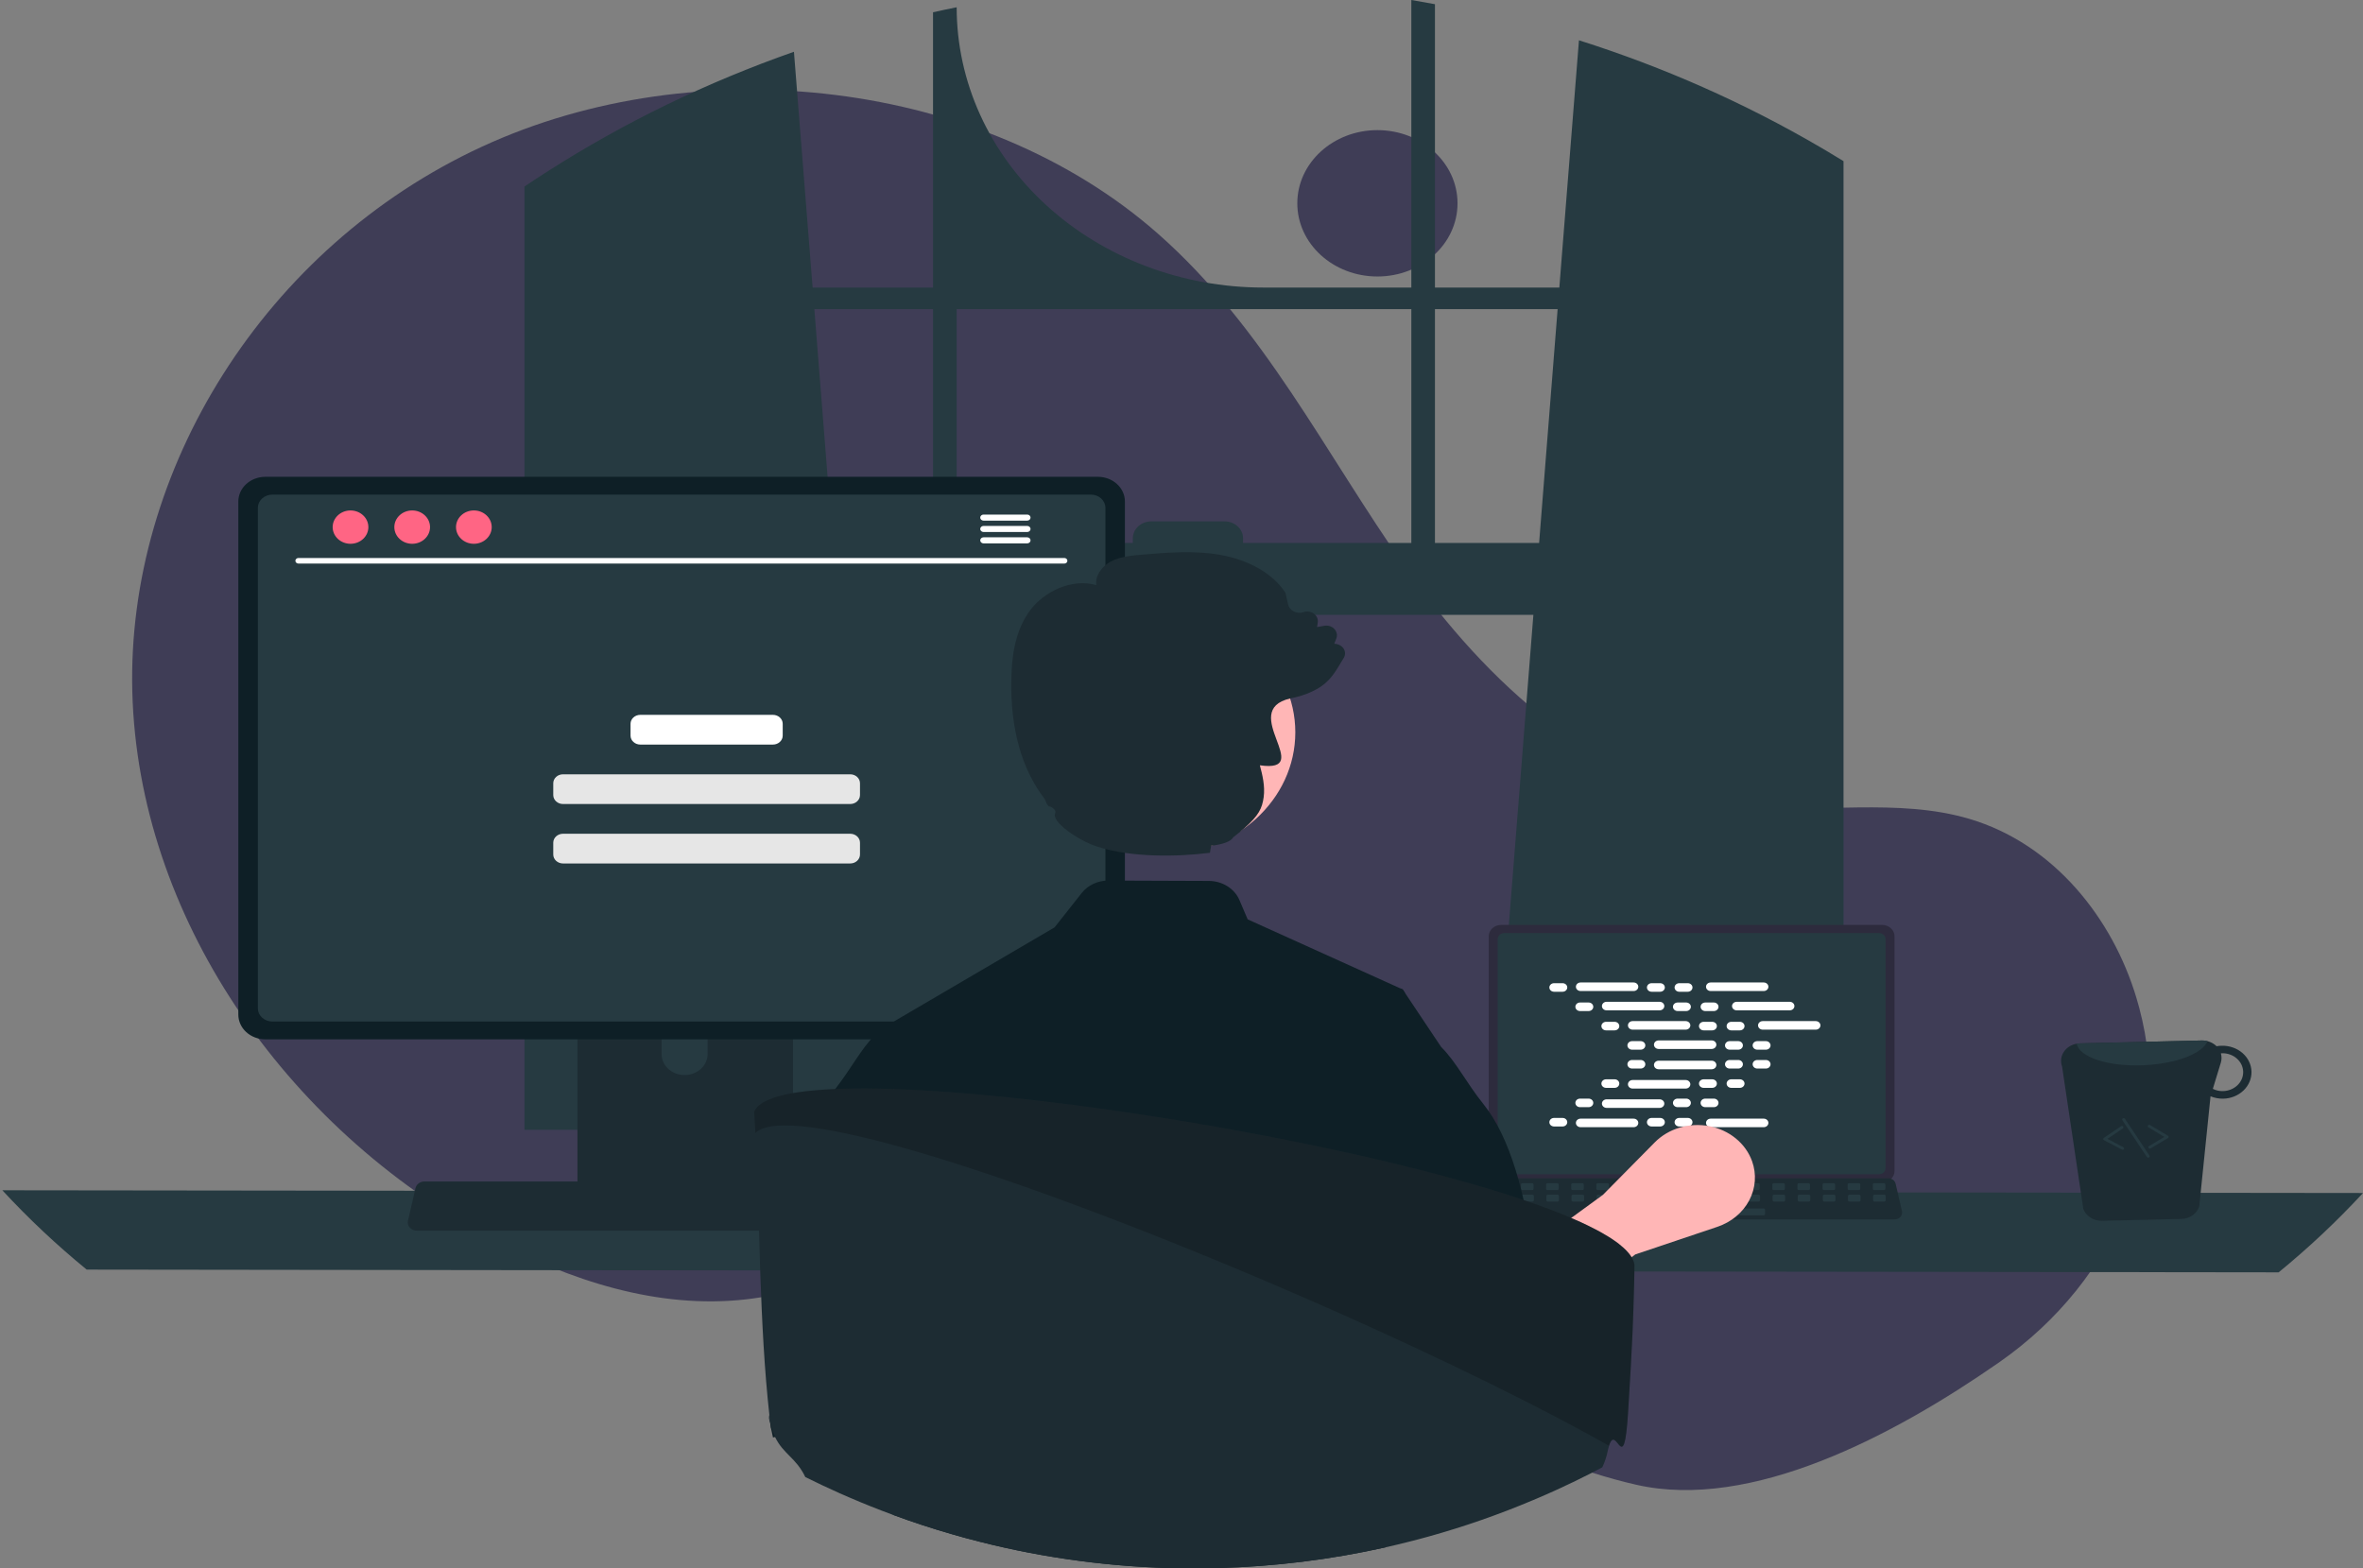 <svg width="574" height="381" viewBox="0 0 574 381" fill="none" xmlns="http://www.w3.org/2000/svg">
<rect x="0" y="0" width="574" height="381" fill="#808080" stroke="none"/>
<g clip-path="url(#clip0_77_443)">
<path d="M334.59 67.166C345.338 67.166 354.05 59.207 354.05 49.389C354.05 39.571 345.338 31.612 334.59 31.612C323.843 31.612 315.131 39.571 315.131 49.389C315.131 59.207 323.843 67.166 334.59 67.166Z" fill="#3f3d56"/>
<path d="M485.544 330.996C514.468 310.87 528.283 277.05 519.634 244.788C519.42 243.987 519.193 243.187 518.954 242.389C513.22 223.239 499.035 205.038 478.36 198.919C461 193.781 442.051 197.732 423.941 195.689C388.389 191.678 360.826 165.4 341.433 137.886C322.039 110.372 307.134 79.575 281.364 56.844C238.886 19.377 169.594 11.31 116.927 35.699C64.261 60.087 30.713 114.195 32.143 168.12C33.574 222.045 68.617 273.601 119.508 300.955C138.203 311.004 159.826 318.123 181.346 315.632C200.017 313.47 216.983 304.305 235.567 301.584C264.786 297.306 293.818 309.374 319.09 323.437C344.361 337.501 368.772 354.17 397.49 360.69C425.375 367.02 459.921 348.824 485.544 330.996Z" fill="#3f3d56"/>
<path d="M443.987 36.831C443.352 36.445 442.711 36.079 442.077 35.706C423.748 24.997 404.103 16.298 383.547 9.787L378.781 69.854H348.565V1.019C346.663 0.659 344.746 0.32 342.829 -3.05176e-05V69.854H306.921C287.153 69.854 268.195 62.68 254.217 49.911C240.24 37.142 232.387 19.823 232.387 1.764V1.764C230.463 2.144 228.553 2.55 226.644 2.983V69.854H197.397L192.857 12.577C171.732 19.978 151.678 29.71 133.139 41.558C132.818 41.758 132.498 41.964 132.184 42.164C130.574 43.196 128.985 44.248 127.403 45.313V274.469H213.598L212.075 255.195L203.694 149.369H372.477L364.096 255.195L362.572 274.469H447.813V39.148C446.545 38.362 445.269 37.59 443.987 36.831ZM226.644 131.892H202.309L197.813 75.1H226.644V131.892ZM342.829 131.892H301.958V130.767C301.958 130.226 301.841 129.69 301.615 129.19C301.388 128.691 301.055 128.237 300.636 127.855C300.217 127.473 299.72 127.17 299.173 126.963C298.625 126.757 298.039 126.651 297.447 126.652H279.679C279.087 126.652 278.501 126.758 277.955 126.965C277.408 127.172 276.912 127.475 276.493 127.857C276.075 128.239 275.743 128.692 275.517 129.192C275.291 129.691 275.174 130.226 275.175 130.767V131.892H232.387V75.1H342.829V131.892ZM348.565 131.892V75.1H378.365L373.869 131.892H348.565Z" fill="#263A41"/>
<path d="M0.566 289.144C6.897 295.997 13.745 302.438 21.06 308.418L553.506 309.084C560.821 303.103 567.669 296.663 574 289.81L0.566 289.144Z" fill="#263A41"/>
<path d="M361.635 227.426V284.486C361.636 285.213 361.952 285.911 362.515 286.425C363.078 286.939 363.841 287.228 364.637 287.229H457.198C457.994 287.228 458.757 286.939 459.32 286.425C459.883 285.911 460.199 285.214 460.2 284.486V227.426C460.198 226.699 459.881 226.003 459.318 225.49C458.756 224.976 457.993 224.688 457.198 224.687H364.637C363.842 224.688 363.079 224.976 362.517 225.49C361.954 226.003 361.637 226.699 361.635 227.426Z" fill="#2D2B3D"/>
<path d="M363.807 228.136V283.782C363.807 284.171 363.977 284.543 364.277 284.818C364.578 285.093 364.986 285.247 365.411 285.248H456.427C456.853 285.247 457.26 285.093 457.561 284.818C457.862 284.543 458.031 284.171 458.032 283.782V228.136C458.032 227.747 457.863 227.374 457.562 227.099C457.261 226.823 456.853 226.668 456.427 226.667H365.411C364.985 226.668 364.577 226.823 364.276 227.099C363.976 227.374 363.807 227.747 363.807 228.136V228.136Z" fill="#263A41"/>
<path d="M359.699 295.615C359.869 295.809 360.084 295.965 360.33 296.073C360.575 296.18 360.844 296.235 361.116 296.234H460.227C460.498 296.233 460.765 296.178 461.01 296.071C461.254 295.965 461.47 295.809 461.641 295.617C461.811 295.425 461.933 295.2 461.997 294.96C462.061 294.719 462.065 294.468 462.009 294.226L460.471 287.55C460.407 287.278 460.27 287.024 460.071 286.813C459.873 286.602 459.62 286.439 459.335 286.34C459.129 286.266 458.909 286.228 458.688 286.228H362.648C362.427 286.228 362.207 286.266 362.001 286.34C361.716 286.439 361.463 286.602 361.265 286.813C361.066 287.024 360.929 287.278 360.865 287.55L359.327 294.226C359.272 294.468 359.277 294.718 359.342 294.959C359.406 295.199 359.528 295.423 359.699 295.615V295.615Z" fill="#1D2C33"/>
<path d="M455.287 289.104H457.628C457.825 289.104 457.984 288.958 457.984 288.779V287.755C457.984 287.576 457.825 287.43 457.628 287.43H455.287C455.091 287.43 454.931 287.576 454.931 287.755V288.779C454.931 288.958 455.091 289.104 455.287 289.104Z" fill="#263A41"/>
<path d="M449.182 289.104H451.523C451.72 289.104 451.879 288.958 451.879 288.779V287.755C451.879 287.576 451.72 287.43 451.523 287.43H449.182C448.986 287.43 448.826 287.576 448.826 287.755V288.779C448.826 288.958 448.986 289.104 449.182 289.104Z" fill="#263A41"/>
<path d="M443.077 289.104H445.418C445.614 289.104 445.774 288.958 445.774 288.779V287.755C445.774 287.576 445.614 287.43 445.418 287.43H443.077C442.88 287.43 442.721 287.576 442.721 287.755V288.779C442.721 288.958 442.88 289.104 443.077 289.104Z" fill="#263A41"/>
<path d="M436.972 289.104H439.313C439.509 289.104 439.669 288.958 439.669 288.779V287.755C439.669 287.576 439.509 287.43 439.313 287.43H436.972C436.775 287.43 436.616 287.576 436.616 287.755V288.779C436.616 288.958 436.775 289.104 436.972 289.104Z" fill="#263A41"/>
<path d="M430.867 289.104H433.208C433.404 289.104 433.563 288.958 433.563 288.779V287.755C433.563 287.576 433.404 287.43 433.208 287.43H430.867C430.67 287.43 430.511 287.576 430.511 287.755V288.779C430.511 288.958 430.67 289.104 430.867 289.104Z" fill="#263A41"/>
<path d="M424.762 289.104H427.103C427.299 289.104 427.458 288.958 427.458 288.779V287.755C427.458 287.576 427.299 287.43 427.103 287.43H424.762C424.565 287.43 424.406 287.576 424.406 287.755V288.779C424.406 288.958 424.565 289.104 424.762 289.104Z" fill="#263A41"/>
<path d="M418.656 289.104H420.997C421.194 289.104 421.353 288.958 421.353 288.779V287.755C421.353 287.576 421.194 287.43 420.997 287.43H418.656C418.46 287.43 418.301 287.576 418.301 287.755V288.779C418.301 288.958 418.46 289.104 418.656 289.104Z" fill="#263A41"/>
<path d="M412.551 289.104H414.892C415.089 289.104 415.248 288.958 415.248 288.779V287.755C415.248 287.576 415.089 287.43 414.892 287.43H412.551C412.355 287.43 412.195 287.576 412.195 287.755V288.779C412.195 288.958 412.355 289.104 412.551 289.104Z" fill="#263A41"/>
<path d="M406.446 289.104H408.787C408.984 289.104 409.143 288.958 409.143 288.779V287.755C409.143 287.576 408.984 287.43 408.787 287.43H406.446C406.25 287.43 406.09 287.576 406.09 287.755V288.779C406.09 288.958 406.25 289.104 406.446 289.104Z" fill="#263A41"/>
<path d="M400.341 289.104H402.682C402.879 289.104 403.038 288.958 403.038 288.779V287.755C403.038 287.576 402.879 287.43 402.682 287.43H400.341C400.145 287.43 399.985 287.576 399.985 287.755V288.779C399.985 288.958 400.145 289.104 400.341 289.104Z" fill="#263A41"/>
<path d="M394.236 289.104H396.577C396.773 289.104 396.933 288.958 396.933 288.779V287.755C396.933 287.576 396.773 287.43 396.577 287.43H394.236C394.039 287.43 393.88 287.576 393.88 287.755V288.779C393.88 288.958 394.039 289.104 394.236 289.104Z" fill="#263A41"/>
<path d="M388.131 289.104H390.472C390.668 289.104 390.828 288.958 390.828 288.779V287.755C390.828 287.576 390.668 287.43 390.472 287.43H388.131C387.934 287.43 387.775 287.576 387.775 287.755V288.779C387.775 288.958 387.934 289.104 388.131 289.104Z" fill="#263A41"/>
<path d="M382.026 289.104H384.367C384.563 289.104 384.722 288.958 384.722 288.779V287.755C384.722 287.576 384.563 287.43 384.367 287.43H382.026C381.829 287.43 381.67 287.576 381.67 287.755V288.779C381.67 288.958 381.829 289.104 382.026 289.104Z" fill="#263A41"/>
<path d="M375.92 289.104H378.261C378.458 289.104 378.617 288.958 378.617 288.779V287.755C378.617 287.576 378.458 287.43 378.261 287.43H375.92C375.724 287.43 375.565 287.576 375.565 287.755V288.779C375.565 288.958 375.724 289.104 375.92 289.104Z" fill="#263A41"/>
<path d="M369.815 289.104H372.156C372.353 289.104 372.512 288.958 372.512 288.779V287.755C372.512 287.576 372.353 287.43 372.156 287.43H369.815C369.619 287.43 369.46 287.576 369.46 287.755V288.779C369.46 288.958 369.619 289.104 369.815 289.104Z" fill="#263A41"/>
<path d="M363.71 289.104H366.051C366.248 289.104 366.407 288.958 366.407 288.779V287.755C366.407 287.576 366.248 287.43 366.051 287.43H363.71C363.514 287.43 363.354 287.576 363.354 287.755V288.779C363.354 288.958 363.514 289.104 363.71 289.104Z" fill="#263A41"/>
<path d="M455.359 291.892H457.7C457.897 291.892 458.056 291.747 458.056 291.567V290.544C458.056 290.365 457.897 290.219 457.7 290.219H455.359C455.163 290.219 455.004 290.365 455.004 290.544V291.567C455.004 291.747 455.163 291.892 455.359 291.892Z" fill="#263A41"/>
<path d="M449.254 291.892H451.595C451.792 291.892 451.951 291.747 451.951 291.567V290.544C451.951 290.365 451.792 290.219 451.595 290.219H449.254C449.058 290.219 448.898 290.365 448.898 290.544V291.567C448.898 291.747 449.058 291.892 449.254 291.892Z" fill="#263A41"/>
<path d="M443.149 291.892H445.49C445.687 291.892 445.846 291.747 445.846 291.567V290.544C445.846 290.365 445.687 290.219 445.49 290.219H443.149C442.953 290.219 442.793 290.365 442.793 290.544V291.567C442.793 291.747 442.953 291.892 443.149 291.892Z" fill="#263A41"/>
<path d="M437.044 291.892H439.385C439.581 291.892 439.741 291.747 439.741 291.567V290.544C439.741 290.365 439.581 290.219 439.385 290.219H437.044C436.847 290.219 436.688 290.365 436.688 290.544V291.567C436.688 291.747 436.847 291.892 437.044 291.892Z" fill="#263A41"/>
<path d="M430.939 291.892H433.28C433.476 291.892 433.636 291.747 433.636 291.567V290.544C433.636 290.365 433.476 290.219 433.28 290.219H430.939C430.742 290.219 430.583 290.365 430.583 290.544V291.567C430.583 291.747 430.742 291.892 430.939 291.892Z" fill="#263A41"/>
<path d="M424.834 291.892H427.175C427.371 291.892 427.531 291.747 427.531 291.567V290.544C427.531 290.365 427.371 290.219 427.175 290.219H424.834C424.637 290.219 424.478 290.365 424.478 290.544V291.567C424.478 291.747 424.637 291.892 424.834 291.892Z" fill="#263A41"/>
<path d="M418.729 291.892H421.07C421.266 291.892 421.425 291.747 421.425 291.567V290.544C421.425 290.365 421.266 290.219 421.07 290.219H418.729C418.532 290.219 418.373 290.365 418.373 290.544V291.567C418.373 291.747 418.532 291.892 418.729 291.892Z" fill="#263A41"/>
<path d="M412.623 291.892H414.964C415.161 291.892 415.32 291.747 415.32 291.567V290.544C415.32 290.365 415.161 290.219 414.964 290.219H412.623C412.427 290.219 412.268 290.365 412.268 290.544V291.567C412.268 291.747 412.427 291.892 412.623 291.892Z" fill="#263A41"/>
<path d="M406.518 291.892H408.859C409.056 291.892 409.215 291.747 409.215 291.567V290.544C409.215 290.365 409.056 290.219 408.859 290.219H406.518C406.322 290.219 406.163 290.365 406.163 290.544V291.567C406.163 291.747 406.322 291.892 406.518 291.892Z" fill="#263A41"/>
<path d="M400.413 291.892H402.754C402.951 291.892 403.11 291.747 403.11 291.567V290.544C403.11 290.365 402.951 290.219 402.754 290.219H400.413C400.217 290.219 400.057 290.365 400.057 290.544V291.567C400.057 291.747 400.217 291.892 400.413 291.892Z" fill="#263A41"/>
<path d="M394.308 291.892H396.649C396.845 291.892 397.005 291.747 397.005 291.567V290.544C397.005 290.365 396.845 290.219 396.649 290.219H394.308C394.112 290.219 393.952 290.365 393.952 290.544V291.567C393.952 291.747 394.112 291.892 394.308 291.892Z" fill="#263A41"/>
<path d="M388.203 291.892H390.544C390.74 291.892 390.9 291.747 390.9 291.567V290.544C390.9 290.365 390.74 290.219 390.544 290.219H388.203C388.006 290.219 387.847 290.365 387.847 290.544V291.567C387.847 291.747 388.006 291.892 388.203 291.892Z" fill="#263A41"/>
<path d="M382.098 291.892H384.439C384.635 291.892 384.795 291.747 384.795 291.567V290.544C384.795 290.365 384.635 290.219 384.439 290.219H382.098C381.901 290.219 381.742 290.365 381.742 290.544V291.567C381.742 291.747 381.901 291.892 382.098 291.892Z" fill="#263A41"/>
<path d="M375.993 291.892H378.334C378.53 291.892 378.689 291.747 378.689 291.567V290.544C378.689 290.365 378.53 290.219 378.334 290.219H375.993C375.796 290.219 375.637 290.365 375.637 290.544V291.567C375.637 291.747 375.796 291.892 375.993 291.892Z" fill="#263A41"/>
<path d="M369.887 291.892H372.228C372.425 291.892 372.584 291.747 372.584 291.567V290.544C372.584 290.365 372.425 290.219 372.228 290.219H369.887C369.691 290.219 369.532 290.365 369.532 290.544V291.567C369.532 291.747 369.691 291.892 369.887 291.892Z" fill="#263A41"/>
<path d="M363.782 291.892H366.123C366.32 291.892 366.479 291.747 366.479 291.567V290.544C366.479 290.365 366.32 290.219 366.123 290.219H363.782C363.586 290.219 363.427 290.365 363.427 290.544V291.567C363.427 291.747 363.586 291.892 363.782 291.892Z" fill="#263A41"/>
<path d="M404.687 295.239H428.396C428.592 295.239 428.752 295.093 428.752 294.914V293.89C428.752 293.711 428.592 293.565 428.396 293.565H404.687C404.49 293.565 404.331 293.711 404.331 293.89V294.914C404.331 295.093 404.49 295.239 404.687 295.239Z" fill="#263A41"/>
<path d="M379.568 238.841H377.495C376.867 238.841 376.358 239.307 376.358 239.881C376.358 240.455 376.867 240.92 377.495 240.92H379.568C380.196 240.92 380.706 240.455 380.706 239.881C380.706 239.307 380.196 238.841 379.568 238.841Z" fill="white"/>
<path d="M403.271 238.841H401.198C400.57 238.841 400.06 239.307 400.06 239.881C400.06 240.455 400.57 240.92 401.198 240.92H403.271C403.899 240.92 404.408 240.455 404.408 239.881C404.408 239.307 403.899 238.841 403.271 238.841Z" fill="white"/>
<path d="M409.986 238.841H407.914C407.286 238.841 406.776 239.307 406.776 239.881C406.776 240.455 407.286 240.92 407.914 240.92H409.986C410.615 240.92 411.124 240.455 411.124 239.881C411.124 239.307 410.615 238.841 409.986 238.841Z" fill="white"/>
<path d="M396.823 238.668H383.943C383.314 238.668 382.805 239.133 382.805 239.707C382.805 240.281 383.314 240.747 383.943 240.747H396.823C397.452 240.747 397.961 240.281 397.961 239.707C397.961 239.133 397.452 238.668 396.823 238.668Z" fill="white"/>
<path d="M428.427 238.668H415.546C414.918 238.668 414.409 239.133 414.409 239.707C414.409 240.281 414.918 240.747 415.546 240.747H428.427C429.055 240.747 429.565 240.281 429.565 239.707C429.565 239.133 429.055 238.668 428.427 238.668Z" fill="white"/>
<path d="M385.889 243.533H383.816C383.188 243.533 382.678 243.998 382.678 244.572C382.678 245.146 383.188 245.612 383.816 245.612H385.889C386.517 245.612 387.026 245.146 387.026 244.572C387.026 243.998 386.517 243.533 385.889 243.533Z" fill="white"/>
<path d="M409.591 243.533H407.519C406.89 243.533 406.381 243.998 406.381 244.572C406.381 245.146 406.89 245.612 407.519 245.612H409.591C410.22 245.612 410.729 245.146 410.729 244.572C410.729 243.998 410.22 243.533 409.591 243.533Z" fill="white"/>
<path d="M416.307 243.533H414.235C413.606 243.533 413.097 243.998 413.097 244.572C413.097 245.146 413.606 245.612 414.235 245.612H416.307C416.935 245.612 417.445 245.146 417.445 244.572C417.445 243.998 416.935 243.533 416.307 243.533Z" fill="white"/>
<path d="M403.144 243.36H390.263C389.635 243.36 389.126 243.825 389.126 244.399C389.126 244.973 389.635 245.438 390.263 245.438H403.144C403.772 245.438 404.282 244.973 404.282 244.399C404.282 243.825 403.772 243.36 403.144 243.36Z" fill="white"/>
<path d="M434.748 243.36H421.867C421.239 243.36 420.729 243.825 420.729 244.399C420.729 244.973 421.239 245.438 421.867 245.438H434.748C435.376 245.438 435.885 244.973 435.885 244.399C435.885 243.825 435.376 243.36 434.748 243.36Z" fill="white"/>
<path d="M392.209 248.224H390.137C389.508 248.224 388.999 248.69 388.999 249.264C388.999 249.838 389.508 250.303 390.137 250.303H392.209C392.838 250.303 393.347 249.838 393.347 249.264C393.347 248.69 392.838 248.224 392.209 248.224Z" fill="white"/>
<path d="M415.912 248.224H413.84C413.211 248.224 412.702 248.69 412.702 249.264C412.702 249.838 413.211 250.303 413.84 250.303H415.912C416.54 250.303 417.05 249.838 417.05 249.264C417.05 248.69 416.54 248.224 415.912 248.224Z" fill="white"/>
<path d="M422.628 248.224H420.555C419.927 248.224 419.418 248.69 419.418 249.264C419.418 249.838 419.927 250.303 420.555 250.303H422.628C423.256 250.303 423.766 249.838 423.766 249.264C423.766 248.69 423.256 248.224 422.628 248.224Z" fill="white"/>
<path d="M409.465 248.051H396.584C395.956 248.051 395.446 248.517 395.446 249.091C395.446 249.665 395.956 250.13 396.584 250.13H409.465C410.093 250.13 410.603 249.665 410.603 249.091C410.603 248.517 410.093 248.051 409.465 248.051Z" fill="white"/>
<path d="M441.069 248.051H428.188C427.559 248.051 427.05 248.517 427.05 249.091C427.05 249.665 427.559 250.13 428.188 250.13H441.069C441.697 250.13 442.206 249.665 442.206 249.091C442.206 248.517 441.697 248.051 441.069 248.051Z" fill="white"/>
<path d="M398.53 252.916H396.458C395.829 252.916 395.32 253.381 395.32 253.955C395.32 254.529 395.829 254.995 396.458 254.995H398.53C399.158 254.995 399.668 254.529 399.668 253.955C399.668 253.381 399.158 252.916 398.53 252.916Z" fill="white"/>
<path d="M422.233 252.916H420.16C419.532 252.916 419.023 253.381 419.023 253.955C419.023 254.529 419.532 254.995 420.16 254.995H422.233C422.861 254.995 423.371 254.529 423.371 253.955C423.371 253.381 422.861 252.916 422.233 252.916Z" fill="white"/>
<path d="M428.949 252.916H426.876C426.248 252.916 425.738 253.381 425.738 253.955C425.738 254.529 426.248 254.995 426.876 254.995H428.949C429.577 254.995 430.086 254.529 430.086 253.955C430.086 253.381 429.577 252.916 428.949 252.916Z" fill="white"/>
<path d="M415.786 252.743H402.905C402.276 252.743 401.767 253.208 401.767 253.782C401.767 254.356 402.276 254.821 402.905 254.821H415.786C416.414 254.821 416.923 254.356 416.923 253.782C416.923 253.208 416.414 252.743 415.786 252.743Z" fill="white"/>
<path d="M403.271 271.572H401.198C400.57 271.572 400.06 272.037 400.06 272.611C400.06 273.185 400.57 273.65 401.198 273.65H403.271C403.899 273.65 404.408 273.185 404.408 272.611C404.408 272.037 403.899 271.572 403.271 271.572Z" fill="white"/>
<path d="M409.986 271.572H407.914C407.286 271.572 406.776 272.037 406.776 272.611C406.776 273.185 407.286 273.65 407.914 273.65H409.986C410.615 273.65 411.124 273.185 411.124 272.611C411.124 272.037 410.615 271.572 409.986 271.572Z" fill="white"/>
<path d="M428.427 271.745H415.546C414.918 271.745 414.409 272.21 414.409 272.784C414.409 273.358 414.918 273.824 415.546 273.824H428.427C429.055 273.824 429.565 273.358 429.565 272.784C429.565 272.21 429.055 271.745 428.427 271.745Z" fill="white"/>
<path d="M379.568 271.572H377.495C376.867 271.572 376.358 272.037 376.358 272.611C376.358 273.185 376.867 273.65 377.495 273.65H379.568C380.196 273.65 380.706 273.185 380.706 272.611C380.706 272.037 380.196 271.572 379.568 271.572Z" fill="white"/>
<path d="M396.823 271.745H383.943C383.314 271.745 382.805 272.21 382.805 272.784C382.805 273.358 383.314 273.824 383.943 273.824H396.823C397.452 273.824 397.961 273.358 397.961 272.784C397.961 272.21 397.452 271.745 396.823 271.745Z" fill="white"/>
<path d="M385.889 266.88H383.816C383.188 266.88 382.678 267.345 382.678 267.919C382.678 268.493 383.188 268.959 383.816 268.959H385.889C386.517 268.959 387.026 268.493 387.026 267.919C387.026 267.345 386.517 266.88 385.889 266.88Z" fill="white"/>
<path d="M409.591 266.88H407.519C406.89 266.88 406.381 267.345 406.381 267.919C406.381 268.493 406.89 268.959 407.519 268.959H409.591C410.22 268.959 410.729 268.493 410.729 267.919C410.729 267.345 410.22 266.88 409.591 266.88Z" fill="white"/>
<path d="M416.307 266.88H414.235C413.606 266.88 413.097 267.345 413.097 267.919C413.097 268.493 413.606 268.959 414.235 268.959H416.307C416.935 268.959 417.445 268.493 417.445 267.919C417.445 267.345 416.935 266.88 416.307 266.88Z" fill="white"/>
<path d="M403.144 267.053H390.263C389.635 267.053 389.126 267.519 389.126 268.093C389.126 268.667 389.635 269.132 390.263 269.132H403.144C403.772 269.132 404.282 268.667 404.282 268.093C404.282 267.519 403.772 267.053 403.144 267.053Z" fill="white"/>
<path d="M392.209 262.189H390.137C389.508 262.189 388.999 262.654 388.999 263.228C388.999 263.802 389.508 264.267 390.137 264.267H392.209C392.838 264.267 393.347 263.802 393.347 263.228C393.347 262.654 392.838 262.189 392.209 262.189Z" fill="white"/>
<path d="M415.912 262.189H413.84C413.211 262.189 412.702 262.654 412.702 263.228C412.702 263.802 413.211 264.267 413.84 264.267H415.912C416.54 264.267 417.05 263.802 417.05 263.228C417.05 262.654 416.54 262.189 415.912 262.189Z" fill="white"/>
<path d="M422.628 262.189H420.555C419.927 262.189 419.418 262.654 419.418 263.228C419.418 263.802 419.927 264.267 420.555 264.267H422.628C423.256 264.267 423.766 263.802 423.766 263.228C423.766 262.654 423.256 262.189 422.628 262.189Z" fill="white"/>
<path d="M409.465 262.362H396.584C395.956 262.362 395.446 262.827 395.446 263.401C395.446 263.975 395.956 264.44 396.584 264.44H409.465C410.093 264.44 410.603 263.975 410.603 263.401C410.603 262.827 410.093 262.362 409.465 262.362Z" fill="white"/>
<path d="M398.53 257.497H396.458C395.829 257.497 395.32 257.962 395.32 258.536C395.32 259.11 395.829 259.576 396.458 259.576H398.53C399.158 259.576 399.668 259.11 399.668 258.536C399.668 257.962 399.158 257.497 398.53 257.497Z" fill="white"/>
<path d="M422.233 257.497H420.16C419.532 257.497 419.023 257.962 419.023 258.536C419.023 259.11 419.532 259.576 420.16 259.576H422.233C422.861 259.576 423.371 259.11 423.371 258.536C423.371 257.962 422.861 257.497 422.233 257.497Z" fill="white"/>
<path d="M428.949 257.497H426.876C426.248 257.497 425.738 257.962 425.738 258.536C425.738 259.11 426.248 259.576 426.876 259.576H428.949C429.577 259.576 430.086 259.11 430.086 258.536C430.086 257.962 429.577 257.497 428.949 257.497Z" fill="white"/>
<path d="M415.786 257.67H402.905C402.276 257.67 401.767 258.136 401.767 258.71C401.767 259.284 402.276 259.749 402.905 259.749H415.786C416.414 259.749 416.923 259.284 416.923 258.71C416.923 258.136 416.414 257.67 415.786 257.67Z" fill="white"/>
<path d="M368.549 326.555L358.82 312.506L389.359 290.267L401.963 277.509C403.601 275.852 405.686 274.616 408.01 273.926C410.334 273.235 412.816 273.114 415.208 273.574C417.599 274.034 419.817 275.06 421.639 276.548C423.46 278.036 424.823 279.935 425.59 282.055C426.726 285.197 426.481 288.619 424.908 291.599C423.335 294.579 420.556 296.884 417.157 298.028L397.225 304.736L368.549 326.555Z" fill="#FFB6B6"/>
<path d="M140.27 224.689V292.972H192.634V224.689C192.635 224.198 192.463 223.72 192.144 223.324C191.826 222.929 191.376 222.637 190.863 222.492C190.621 222.419 190.367 222.383 190.112 222.386H142.798C142.467 222.385 142.138 222.444 141.832 222.56C141.525 222.675 141.246 222.845 141.011 223.059C140.777 223.273 140.59 223.527 140.463 223.807C140.336 224.086 140.27 224.386 140.27 224.689V224.689ZM160.705 248.152C160.719 246.805 161.314 245.519 162.361 244.571C163.407 243.624 164.821 243.092 166.295 243.092C167.769 243.092 169.183 243.624 170.229 244.571C171.276 245.519 171.871 246.805 171.885 248.152V256.074C171.877 257.424 171.285 258.716 170.238 259.668C169.19 260.62 167.773 261.155 166.295 261.155C164.817 261.155 163.4 260.62 162.352 259.668C161.305 258.716 160.713 257.424 160.705 256.074V248.152Z" fill="#1D2C33"/>
<path d="M140.109 290.788V297.373C140.11 297.714 140.259 298.041 140.522 298.283C140.785 298.525 141.142 298.662 141.516 298.665H191.388C191.761 298.663 192.119 298.526 192.383 298.284C192.646 298.042 192.794 297.714 192.794 297.373V290.788H140.109Z" fill="#263A41"/>
<path d="M57.893 121.812V246.487C57.895 248.076 58.586 249.599 59.816 250.723C61.046 251.846 62.713 252.478 64.453 252.479H266.694C268.434 252.478 270.101 251.846 271.331 250.723C272.561 249.599 273.252 248.076 273.254 246.487V121.812C273.249 120.225 272.557 118.704 271.327 117.582C270.098 116.46 268.432 115.829 266.694 115.827H64.453C62.715 115.829 61.049 116.46 59.819 117.582C58.59 118.704 57.898 120.225 57.893 121.812Z" fill="#0E1F26"/>
<path d="M62.638 123.364V244.949C62.639 245.798 63.009 246.612 63.666 247.212C64.323 247.812 65.214 248.15 66.143 248.151H265.011C265.94 248.15 266.831 247.812 267.488 247.212C268.145 246.612 268.515 245.798 268.516 244.949V123.364C268.516 122.514 268.147 121.699 267.49 121.097C266.833 120.495 265.941 120.156 265.011 120.155H66.143C65.213 120.156 64.321 120.495 63.664 121.097C63.007 121.699 62.638 122.514 62.638 123.364Z" fill="#263A41"/>
<path d="M99.544 298.218C99.747 298.45 100.004 298.637 100.297 298.765C100.59 298.893 100.91 298.959 101.235 298.957H219.548C219.872 298.957 220.191 298.891 220.483 298.764C220.775 298.636 221.033 298.451 221.236 298.222C221.44 297.992 221.586 297.724 221.662 297.436C221.738 297.149 221.743 296.85 221.676 296.561L219.84 288.591C219.764 288.266 219.6 287.964 219.363 287.711C219.126 287.459 218.824 287.265 218.484 287.146C218.238 287.058 217.976 287.013 217.712 287.013H103.064C102.8 287.013 102.538 287.058 102.292 287.146C101.952 287.265 101.65 287.459 101.413 287.711C101.176 287.964 101.012 288.266 100.936 288.591L99.1 296.561C99.034 296.85 99.04 297.149 99.117 297.435C99.194 297.722 99.34 297.99 99.544 298.218Z" fill="#1D2C33"/>
<path d="M258.557 136.904H72.478C72.284 136.9 72.1 136.827 71.965 136.7C71.829 136.574 71.754 136.404 71.754 136.227C71.754 136.051 71.829 135.881 71.965 135.755C72.1 135.628 72.284 135.555 72.478 135.551H258.557C258.75 135.555 258.934 135.628 259.07 135.755C259.205 135.881 259.281 136.051 259.281 136.227C259.281 136.404 259.205 136.574 259.07 136.7C258.934 136.827 258.75 136.9 258.557 136.904V136.904Z" fill="white"/>
<path d="M85.144 132.1C87.539 132.1 89.481 130.287 89.481 128.05C89.481 125.813 87.539 124 85.144 124C82.749 124 80.807 125.813 80.807 128.05C80.807 130.287 82.749 132.1 85.144 132.1Z" fill="#ff6584"/>
<path d="M100.125 132.1C102.52 132.1 104.462 130.287 104.462 128.05C104.462 125.813 102.52 124 100.125 124C97.73 124 95.789 125.813 95.789 128.05C95.789 130.287 97.73 132.1 100.125 132.1Z" fill="#ff6584"/>
<path d="M115.107 132.1C117.502 132.1 119.443 130.287 119.443 128.05C119.443 125.813 117.502 124 115.107 124C112.711 124 110.77 125.813 110.77 128.05C110.77 130.287 112.711 132.1 115.107 132.1Z" fill="#ff6584"/>
<path d="M249.536 125.002H238.895C238.685 125.006 238.485 125.085 238.338 125.223C238.191 125.36 238.109 125.545 238.109 125.737C238.109 125.929 238.191 126.114 238.338 126.251C238.485 126.389 238.685 126.468 238.895 126.473H249.536C249.747 126.47 249.949 126.391 250.098 126.254C250.247 126.116 250.33 125.931 250.33 125.737C250.33 125.544 250.247 125.358 250.098 125.221C249.949 125.083 249.747 125.004 249.536 125.002Z" fill="white"/>
<path d="M249.536 127.765H238.895C238.685 127.769 238.484 127.848 238.337 127.986C238.19 128.123 238.108 128.308 238.108 128.5C238.108 128.693 238.19 128.877 238.337 129.015C238.484 129.152 238.685 129.232 238.895 129.236H249.536C249.748 129.234 249.95 129.155 250.099 129.017C250.248 128.88 250.331 128.694 250.331 128.5C250.331 128.307 250.248 128.121 250.099 127.983C249.95 127.845 249.748 127.767 249.536 127.765V127.765Z" fill="white"/>
<path d="M249.536 130.527H238.895C238.685 130.532 238.485 130.611 238.338 130.749C238.191 130.886 238.109 131.071 238.109 131.263C238.109 131.455 238.191 131.64 238.338 131.777C238.485 131.915 238.685 131.994 238.895 131.999H249.536C249.747 131.996 249.949 131.917 250.098 131.78C250.247 131.642 250.33 131.457 250.33 131.263C250.33 131.07 250.247 130.884 250.098 130.747C249.949 130.609 249.747 130.53 249.536 130.527V130.527Z" fill="white"/>
<path d="M506.058 293.678C506.379 294.532 506.988 295.271 507.798 295.789C508.608 296.307 509.576 296.578 510.564 296.562L529.872 296.108C530.867 296.09 531.83 295.778 532.615 295.22C533.401 294.661 533.968 293.885 534.231 293.007L536.963 266.318C537.932 266.719 538.987 266.917 540.051 266.898C540.976 266.876 541.886 266.689 542.732 266.346C543.577 266.004 544.34 265.512 544.977 264.9C545.614 264.288 546.113 263.567 546.445 262.779C546.778 261.991 546.937 261.15 546.914 260.306C546.89 259.461 546.685 258.629 546.31 257.857C545.935 257.085 545.397 256.388 544.727 255.806C544.057 255.224 543.268 254.768 542.405 254.465C541.542 254.161 540.622 254.016 539.698 254.037C539.273 254.036 538.848 254.076 538.433 254.157C537.98 253.71 537.431 253.355 536.819 253.113C536.207 252.872 535.547 252.751 534.88 252.757L505.181 253.458C504.935 253.466 504.69 253.494 504.449 253.541C503.798 253.652 503.18 253.889 502.637 254.236C502.095 254.583 501.64 255.033 501.303 255.554C500.967 256.075 500.756 256.657 500.686 257.258C500.616 257.86 500.688 258.469 500.897 259.043L506.058 293.678ZM537.523 264.506L539.467 258.146C539.688 257.411 539.693 256.636 539.482 255.899C539.576 255.899 539.66 255.858 539.754 255.858C541.087 255.832 542.377 256.291 543.34 257.133C544.303 257.975 544.862 259.132 544.893 260.35C544.924 261.567 544.426 262.747 543.506 263.629C542.587 264.512 541.323 265.025 539.99 265.057C539.128 265.081 538.275 264.891 537.523 264.506Z" fill="#1D2C33"/>
<path d="M504.449 253.541C505.082 256.846 512.195 259.169 520.749 258.765C528.615 258.434 535.046 255.911 536.225 252.921C535.788 252.803 535.335 252.748 534.88 252.757L505.181 253.457C504.935 253.466 504.69 253.494 504.449 253.541V253.541Z" fill="#263A41"/>
<path d="M522.317 279.012C522.356 279.003 522.393 278.988 522.427 278.968L526.62 276.461C526.67 276.431 526.712 276.389 526.741 276.341C526.77 276.292 526.785 276.238 526.785 276.182C526.785 276.127 526.77 276.073 526.741 276.024C526.712 275.976 526.671 275.934 526.62 275.904L522.262 273.296C522.222 273.272 522.177 273.255 522.13 273.247C522.083 273.239 522.034 273.239 521.987 273.248C521.94 273.257 521.896 273.274 521.856 273.299C521.817 273.323 521.783 273.355 521.756 273.391C521.73 273.428 521.712 273.469 521.703 273.512C521.694 273.555 521.695 273.599 521.704 273.642C521.714 273.685 521.733 273.726 521.76 273.762C521.788 273.798 521.822 273.829 521.862 273.853L525.755 276.182L522.028 278.411C521.956 278.454 521.903 278.519 521.878 278.595C521.853 278.67 521.859 278.751 521.894 278.823C521.928 278.895 521.99 278.954 522.067 278.988C522.145 279.023 522.233 279.031 522.317 279.012H522.317Z" fill="#263A41"/>
<path d="M515.694 279.291C515.765 279.275 515.828 279.24 515.876 279.19C515.925 279.141 515.956 279.079 515.966 279.014C515.976 278.948 515.964 278.881 515.932 278.822C515.9 278.762 515.849 278.713 515.786 278.68L511.921 276.655L515.657 274.121C515.695 274.095 515.728 274.062 515.752 274.024C515.777 273.987 515.793 273.945 515.8 273.902C515.807 273.859 515.804 273.815 515.793 273.772C515.781 273.73 515.76 273.69 515.732 273.655C515.703 273.62 515.668 273.591 515.627 273.568C515.586 273.546 515.54 273.531 515.493 273.524C515.445 273.518 515.397 273.52 515.351 273.531C515.304 273.542 515.261 273.561 515.222 273.587L511.04 276.425C510.992 276.458 510.953 276.501 510.927 276.551C510.901 276.601 510.89 276.656 510.893 276.711C510.897 276.767 510.916 276.82 510.947 276.867C510.979 276.914 511.023 276.953 511.076 276.98L515.423 279.257C515.505 279.3 515.603 279.312 515.694 279.291V279.291Z" fill="#263A41"/>
<path d="M521.9 281.209C521.935 281.201 521.969 281.188 522 281.171C522.04 281.148 522.076 281.118 522.104 281.083C522.133 281.048 522.153 281.007 522.164 280.965C522.176 280.923 522.178 280.878 522.17 280.835C522.163 280.792 522.147 280.75 522.122 280.713L516.178 271.786C516.128 271.711 516.046 271.657 515.953 271.636C515.859 271.615 515.76 271.63 515.677 271.675C515.595 271.721 515.536 271.795 515.513 271.881C515.49 271.967 515.505 272.057 515.555 272.133L521.499 281.06C521.539 281.12 521.6 281.168 521.672 281.195C521.745 281.222 521.824 281.227 521.9 281.209Z" fill="#263A41"/>
<path d="M187.751 173.654H155.544C154.23 173.654 153.165 174.627 153.165 175.828V178.702C153.165 179.902 154.23 180.875 155.544 180.875H187.751C189.064 180.875 190.129 179.902 190.129 178.702V175.828C190.129 174.627 189.064 173.654 187.751 173.654Z" fill="white"/>
<path d="M206.523 188.096H136.771C135.458 188.096 134.393 189.069 134.393 190.27V193.144C134.393 194.344 135.458 195.317 136.771 195.317H206.523C207.837 195.317 208.902 194.344 208.902 193.144V190.27C208.902 189.069 207.837 188.096 206.523 188.096Z" fill="#E6E6E6"/>
<path d="M206.523 202.538H136.771C135.458 202.538 134.393 203.511 134.393 204.711V207.586C134.393 208.786 135.458 209.759 136.771 209.759H206.523C207.837 209.759 208.902 208.786 208.902 207.586V204.711C208.902 203.511 207.837 202.538 206.523 202.538Z" fill="#E6E6E6"/>
<path d="M212.436 250.898L212.594 251.354L212.602 251.369L217.358 264.577L222.829 279.797L233.121 308.4L233.221 312.843V312.858L233.986 348.601L231.866 353.446L234.252 361.391C234.252 361.391 233.154 349.382 227.268 356.278C223.934 360.197 220.035 364.207 216.834 367.967C221.498 369.691 226.237 371.251 231.051 372.645C232.09 372.949 233.138 373.238 234.185 373.527C234.41 373.587 234.634 373.648 234.859 373.709C250.816 378.02 267.312 380.442 283.944 380.916C284.809 380.939 285.657 380.954 286.48 380.97C286.771 380.977 287.053 380.985 287.336 380.985C288.267 380.992 289.19 381 290.121 381C292 381 293.871 380.975 295.733 380.924C309.517 380.569 323.221 378.876 336.613 375.873C336.521 370.823 336.272 364.921 335.914 358.617C335.748 355.526 332.015 352.177 331.791 348.941C331.633 346.511 334.983 344.225 334.809 341.756C333.678 326.559 332.264 332.393 331.217 321.631C331.109 320.575 331.009 319.565 330.918 318.6C330.244 311.689 329.779 307.367 329.779 307.367L334.251 281.612L341.277 241.176L340.736 240.364L340.129 240.09L303.074 223.336L301.062 218.627C300.476 217.27 299.459 216.105 298.142 215.28C296.825 214.456 295.268 214.011 293.671 214.001L269.262 213.91C267.995 213.905 266.745 214.176 265.616 214.7C264.487 215.224 263.51 215.987 262.769 216.925L256.159 225.287L212.436 250.898Z" fill="#0E1F26"/>
<path d="M238.75 302.035L233.221 312.843L229.446 320.225L222.953 351.282L219.703 354.434L216.917 343.275L187.767 349.188C186.811 344.335 187.511 349.352 186.921 344.028C187.087 343.876 187.262 343.725 187.436 343.573C187.902 343.178 188.293 342.806 188.284 342.449C187.952 324.084 188.949 292.83 197.28 273.896C198.585 270.804 200.305 267.873 202.401 265.169C202.568 264.964 202.726 264.759 202.883 264.554C206.725 259.64 209.152 254.802 212.594 251.361V251.354C212.616 251.338 212.635 251.32 212.652 251.3C212.665 251.295 212.676 251.287 212.686 251.278L236.33 239.824L237.345 265.86L238.068 284.574L238.75 302.035Z" fill="#0E1F26"/>
<path d="M324.008 305.105L330.914 318.604L333.325 323.305L339.816 354.358L343.056 357.502L345.848 346.347L347.159 346.101L370.815 341.626L377.71 361.63C379.264 359.264 379.876 356.481 379.443 353.751C379.01 351.021 377.558 348.511 375.333 346.646C374.862 346.257 374.47 345.878 374.481 345.519C374.874 323.919 373.427 284.478 360.366 268.245C356.218 263.093 353.729 257.962 350.108 254.377C350.097 254.367 350.097 254.357 350.086 254.357L341.274 241.175L340.735 240.366L340.13 240.09L324.008 305.105Z" fill="#0E1F26"/>
<path d="M282.172 207.564C300.107 207.564 314.646 194.282 314.646 177.898C314.646 161.514 300.107 148.232 282.172 148.232C264.237 148.232 249.698 161.514 249.698 177.898C249.698 194.282 264.237 207.564 282.172 207.564Z" fill="#FFB6B6"/>
<path d="M326.064 157.176C325.812 156.93 325.509 156.734 325.172 156.598C324.835 156.461 324.472 156.389 324.104 156.384L324.592 155.145C324.751 154.755 324.794 154.334 324.717 153.923C324.639 153.513 324.443 153.129 324.149 152.811C323.856 152.492 323.475 152.251 323.045 152.111C322.616 151.972 322.154 151.939 321.706 152.016L319.928 152.329L320.095 151.244C320.159 150.84 320.107 150.427 319.944 150.047C319.781 149.667 319.512 149.332 319.165 149.075C318.817 148.819 318.402 148.649 317.961 148.583C317.519 148.518 317.067 148.558 316.648 148.701C316.267 148.838 315.857 148.895 315.448 148.869C315.04 148.842 314.643 148.732 314.287 148.548C313.929 148.368 313.619 148.12 313.377 147.82C313.135 147.52 312.968 147.175 312.887 146.81L312.268 144.08L312.202 143.934C309.185 139.34 303.384 135.997 296.285 134.772C289.967 133.674 283.488 134.233 277.242 134.759C274.764 134.972 271.965 135.212 269.633 136.517C267.651 137.635 265.975 139.872 266.317 142.129C260.159 140.405 253.556 143.847 250.284 148.188C246.406 153.354 245.772 159.826 245.67 164.886C245.393 176.857 248.097 186.65 253.687 194.001C254.095 194.533 254.197 195.645 255.006 196.018L254.838 195.772C255.742 196.184 256.66 196.85 256.318 197.563C255.334 199.613 261.871 204.147 266.477 205.645C274.88 208.382 286.053 208.149 293.909 207.163L294.186 205.465C297.021 205.113 299.018 204.44 299.579 203.388C300.571 202.616 301.416 201.923 302.152 201.284L302.159 201.278C302.174 201.264 302.203 201.244 302.218 201.231C305.767 198.122 306.591 196.351 306.962 193.654C307.319 191.011 306.685 188.328 306.037 185.911C319.694 187.842 300.658 172.622 313.383 169.68C313.529 169.638 313.677 169.605 313.828 169.58C314.199 169.5 314.571 169.42 314.928 169.327C316.649 168.9 318.298 168.257 319.826 167.416C323.382 165.439 324.555 162.815 326.392 159.859C326.657 159.438 326.768 158.951 326.709 158.469C326.65 157.986 326.424 157.533 326.064 157.176V157.176Z" fill="#1D2C33"/>
<path d="M397.027 307.217C397.02 308.382 397.005 310.013 396.947 312.031C396.94 312.31 396.933 312.597 396.925 312.89C396.83 316.598 396.736 319.707 396.583 323.163C396.575 323.402 396.568 323.635 396.554 323.875C396.349 328.695 396.029 334.308 395.475 343.196C394.447 359.614 392.654 345.453 390.854 351.212C390.767 351.498 390.672 351.838 390.585 352.238C390.312 353.687 389.852 355.102 389.215 356.452C388.26 356.971 387.276 357.471 386.307 357.97C383.544 359.375 380.739 360.726 377.911 362.011C376.322 362.73 374.726 363.436 373.123 364.115C372.868 364.222 372.62 364.328 372.372 364.428C364.161 367.897 355.7 370.847 347.046 373.256C345.355 373.722 343.672 374.175 341.967 374.595C340.188 375.047 338.41 375.473 336.61 375.873C323.218 378.876 309.515 380.57 295.731 380.926C293.873 380.979 292 380.999 290.12 380.999C289.187 380.999 288.269 380.993 287.336 380.986C287.051 380.986 286.767 380.979 286.483 380.973C285.659 380.953 284.807 380.939 283.947 380.919C267.315 380.446 250.818 378.022 234.862 373.709L234.184 373.529C233.135 373.236 232.093 372.95 231.051 372.644C226.24 371.252 221.501 369.694 216.832 367.97C213.268 366.658 209.745 365.251 206.264 363.749C206.232 363.741 206.203 363.727 206.177 363.709C205.448 363.403 204.712 363.083 203.983 362.757C203.888 362.71 203.786 362.664 203.684 362.617C200.966 361.405 198.276 360.136 195.616 358.809C193.379 354.115 190.23 353.216 188.277 349.088C187.709 347.862 187.298 346.58 187.053 345.267C187.053 345.253 187.046 345.24 187.046 345.22C187.25 347.697 186.178 340.826 187.038 345.193C187.031 345.114 187.024 345.027 187.016 344.927C186.995 344.687 186.965 344.395 186.922 344.028C184.422 321.731 184.582 296.232 183.496 275.22C183.423 273.861 183.348 272.561 183.27 271.318C183.249 270.905 183.219 270.499 183.19 270.1C183.241 269.98 183.3 269.853 183.365 269.734C183.379 269.699 183.396 269.666 183.416 269.634C183.438 269.592 183.462 269.552 183.489 269.514C183.504 269.494 183.526 269.467 183.54 269.447C183.551 269.424 183.563 269.402 183.577 269.381C183.642 269.287 183.715 269.188 183.795 269.094C183.832 269.054 183.861 269.021 183.897 268.988C183.922 268.954 183.952 268.923 183.985 268.895C184.007 268.863 184.034 268.834 184.065 268.808C184.094 268.781 184.123 268.748 184.16 268.715C184.175 268.694 184.195 268.676 184.218 268.662C184.275 268.601 184.339 268.545 184.407 268.495C184.667 268.277 184.945 268.076 185.238 267.896C185.34 267.836 185.45 267.776 185.552 267.71C186.286 267.308 187.059 266.969 187.862 266.698C188.139 266.604 188.416 266.518 188.715 266.425C188.824 266.398 188.926 266.365 189.035 266.331C189.196 266.285 189.356 266.238 189.524 266.205C190.354 265.979 191.251 265.785 192.22 265.606C192.337 265.586 192.461 265.566 192.584 265.539C192.759 265.506 192.942 265.479 193.124 265.453C193.372 265.413 193.627 265.373 193.882 265.333C196.046 265.02 198.502 264.787 201.213 264.634C201.469 264.62 201.724 264.607 201.979 264.594C202.278 264.58 202.576 264.567 202.882 264.554C203.137 264.54 203.4 264.534 203.662 264.527C203.917 264.514 204.18 264.507 204.449 264.501C205.185 264.481 205.943 264.461 206.716 264.447C208.917 264.407 211.234 264.421 213.669 264.467C214.798 264.494 215.95 264.52 217.13 264.567C217.211 264.567 217.283 264.574 217.356 264.574C218.384 264.607 219.419 264.647 220.483 264.7C221.226 264.734 221.977 264.767 222.728 264.807C223.435 264.847 224.149 264.887 224.87 264.933C225.431 264.96 225.993 265 226.561 265.033C227.042 265.066 227.523 265.1 228.004 265.126L228.66 265.166C229.017 265.193 229.374 265.213 229.739 265.246C230.54 265.306 231.342 265.366 232.158 265.426C232.967 265.493 233.791 265.559 234.614 265.626C235.438 265.692 236.269 265.766 237.1 265.839C237.187 265.845 237.267 265.852 237.347 265.859C238.105 265.932 238.863 265.999 239.628 266.072C239.803 266.085 239.986 266.098 240.16 266.118C240.89 266.185 241.634 266.264 242.37 266.335C242.596 266.357 242.821 266.379 243.048 266.402C243.624 266.459 244.193 266.509 244.774 266.571C245.539 266.651 246.319 266.724 247.077 266.817C247.667 266.877 248.257 266.937 248.848 267.004C249.773 267.104 250.713 267.21 251.654 267.323C252.011 267.363 252.368 267.403 252.725 267.45C255.407 267.756 258.118 268.096 260.873 268.449C265.049 268.988 269.291 269.574 273.561 270.206C277.839 270.839 282.142 271.507 286.468 272.21C287.562 272.39 288.655 272.57 289.755 272.756C290.251 272.843 290.746 272.929 291.242 273.016C292.087 273.156 292.933 273.302 293.778 273.449C294.624 273.595 295.469 273.742 296.314 273.895C297.32 274.074 298.333 274.254 299.339 274.434C305.964 275.632 312.552 276.911 318.98 278.249C320.037 278.469 321.094 278.695 322.143 278.915C324.242 279.361 326.322 279.813 328.382 280.273C328.95 280.393 329.511 280.519 330.072 280.646C331.472 280.965 332.871 281.285 334.248 281.611L334.489 281.671C335.502 281.897 336.493 282.13 337.484 282.37C339.824 282.929 342.124 283.495 344.386 284.068C345.887 284.447 347.372 284.831 348.839 285.22C351.033 285.799 353.183 286.385 355.274 286.977C355.792 287.124 356.309 287.27 356.819 287.41C358.35 287.843 359.858 288.282 361.323 288.722C362.489 289.068 363.626 289.421 364.749 289.774C365.871 290.127 366.972 290.479 368.05 290.832C368.743 291.059 369.428 291.298 370.113 291.525C371.097 291.858 372.066 292.19 373.013 292.523C373.305 292.623 373.589 292.73 373.873 292.83C374.055 292.903 374.23 292.963 374.405 293.029C374.748 293.156 375.098 293.276 375.433 293.402C375.775 293.522 376.111 293.648 376.446 293.782C376.774 293.901 377.109 294.028 377.43 294.154C377.758 294.274 378.078 294.401 378.399 294.534C378.669 294.634 378.931 294.74 379.186 294.847C379.704 295.053 380.221 295.26 380.724 295.473C380.972 295.579 381.22 295.679 381.467 295.786L382.036 296.025C382.116 296.065 382.196 296.099 382.276 296.132C382.459 296.212 382.648 296.298 382.83 296.378C383.253 296.558 383.668 296.751 384.076 296.931C384.623 297.184 385.155 297.437 385.665 297.683C386.183 297.936 386.686 298.189 387.167 298.435C387.247 298.475 387.32 298.515 387.4 298.555C387.509 298.609 387.618 298.669 387.728 298.722C388.099 298.915 388.457 299.115 388.814 299.308C389.513 299.7 390.176 300.087 390.796 300.473C390.934 300.559 391.066 300.646 391.204 300.726C391.663 301.025 392.101 301.318 392.509 301.618C392.509 301.625 392.509 301.625 392.516 301.625C392.654 301.718 392.786 301.818 392.917 301.911C393.026 302.004 393.143 302.084 393.252 302.177C393.631 302.477 393.981 302.763 394.301 303.056C394.409 303.146 394.511 303.242 394.608 303.342C394.65 303.374 394.689 303.41 394.724 303.449C394.87 303.582 395.001 303.715 395.125 303.848C395.144 303.867 395.161 303.887 395.176 303.908C395.351 304.095 395.511 304.281 395.664 304.467C395.737 304.561 395.817 304.654 395.883 304.747C395.97 304.86 396.058 304.98 396.131 305.093C396.196 305.187 396.255 305.286 396.313 305.38C396.468 305.62 396.599 305.871 396.707 306.132C396.788 306.309 396.854 306.491 396.903 306.678C396.959 306.855 397 307.035 397.027 307.217Z" fill="#1D2C33"/>
<path opacity="0.2" d="M397.027 307.217C397.02 308.382 397.005 310.013 396.947 312.031C396.94 312.31 396.925 312.597 396.918 312.89C396.845 315.719 396.736 319.215 396.583 323.163C396.575 323.402 396.568 323.635 396.554 323.875C396.349 328.695 396.029 334.308 395.475 343.196C394.447 359.614 392.654 345.453 390.854 351.212C385.855 348.403 380.374 345.46 374.515 342.437C373.458 341.891 372.391 341.343 371.315 340.793C359.596 334.821 346.507 328.562 332.842 322.364C332.303 322.117 331.756 321.871 331.217 321.631C299.915 307.497 265.749 293.748 238.069 284.574C232.727 282.803 227.625 281.205 222.83 279.8C212.728 276.851 203.997 274.787 197.278 273.895C190.281 272.963 185.45 273.295 183.496 275.22C183.423 273.861 183.348 272.561 183.27 271.318C183.241 270.905 183.212 270.499 183.183 270.1C183.228 269.99 183.286 269.886 183.343 269.78C183.351 269.765 183.357 269.749 183.365 269.734C183.379 269.699 183.396 269.666 183.416 269.634C183.438 269.592 183.462 269.552 183.489 269.514C183.513 269.467 183.542 269.422 183.576 269.381C183.642 269.287 183.715 269.188 183.795 269.094C183.854 269.025 183.917 268.958 183.985 268.895C184.007 268.863 184.034 268.833 184.065 268.808C184.094 268.781 184.123 268.748 184.16 268.715C184.175 268.694 184.195 268.676 184.218 268.662C184.275 268.601 184.339 268.545 184.407 268.495C184.667 268.277 184.945 268.076 185.238 267.896C185.34 267.836 185.449 267.776 185.552 267.71C186.286 267.308 187.059 266.969 187.862 266.698C188.139 266.604 188.416 266.518 188.715 266.425C188.824 266.398 188.926 266.365 189.035 266.331C189.196 266.285 189.356 266.238 189.523 266.205C190.354 265.979 191.251 265.785 192.22 265.606C192.512 265.552 192.818 265.499 193.124 265.453C193.372 265.413 193.627 265.373 193.882 265.333C196.046 265.02 198.502 264.787 201.213 264.634C201.469 264.62 201.724 264.607 201.979 264.594C202.277 264.58 202.576 264.567 202.882 264.554C203.137 264.54 203.4 264.534 203.662 264.527C203.917 264.514 204.18 264.507 204.449 264.5C205.185 264.481 205.943 264.461 206.716 264.447C208.917 264.414 211.234 264.427 213.669 264.474C214.798 264.494 215.95 264.527 217.13 264.574C217.203 264.574 217.283 264.58 217.356 264.58C218.384 264.607 219.426 264.654 220.483 264.7C221.226 264.733 221.977 264.767 222.728 264.807C223.434 264.847 224.149 264.887 224.87 264.933C225.431 264.96 225.993 265 226.561 265.033C227.042 265.066 227.523 265.1 228.004 265.126C228.58 265.166 229.156 265.206 229.739 265.246C230.54 265.306 231.342 265.366 232.158 265.426C232.967 265.492 233.791 265.559 234.614 265.626C235.438 265.692 236.269 265.765 237.099 265.839C237.187 265.845 237.267 265.852 237.347 265.859C238.105 265.932 238.863 265.998 239.628 266.072C243.87 266.465 248.236 266.924 252.725 267.45C255.407 267.763 258.123 268.098 260.873 268.455C265.049 268.994 269.291 269.58 273.561 270.206C277.839 270.839 282.142 271.507 286.468 272.21C287.562 272.39 288.655 272.57 289.755 272.756C291.096 272.983 292.437 273.213 293.778 273.449C294.624 273.595 295.469 273.742 296.314 273.895C297.32 274.074 298.333 274.254 299.339 274.434C305.964 275.632 312.552 276.911 318.98 278.249C320.037 278.469 321.094 278.695 322.143 278.915C324.242 279.361 326.322 279.813 328.382 280.273C328.95 280.399 329.511 280.526 330.072 280.652C331.479 280.972 332.871 281.292 334.248 281.611V281.618C334.329 281.631 334.409 281.651 334.489 281.671C335.495 281.904 336.493 282.137 337.484 282.377C339.824 282.936 342.124 283.5 344.386 284.068C345.887 284.454 347.374 284.834 348.839 285.22C351.033 285.806 353.183 286.391 355.274 286.977C355.792 287.124 356.309 287.27 356.819 287.41C358.35 287.85 359.851 288.287 361.323 288.722C362.489 289.068 363.626 289.421 364.749 289.774C365.871 290.126 366.972 290.479 368.05 290.832C368.75 291.059 369.435 291.292 370.113 291.518C371.104 291.851 372.066 292.184 373.013 292.523C373.305 292.623 373.589 292.73 373.873 292.83C374.405 293.016 374.923 293.209 375.433 293.402C375.775 293.522 376.111 293.648 376.446 293.782C376.774 293.901 377.109 294.028 377.43 294.154C377.758 294.274 378.078 294.401 378.399 294.534C378.669 294.634 378.931 294.74 379.186 294.847C379.704 295.053 380.221 295.26 380.724 295.473C380.972 295.579 381.22 295.679 381.467 295.786L382.036 296.025C382.116 296.065 382.196 296.099 382.276 296.132C382.896 296.398 383.493 296.664 384.076 296.931C384.623 297.184 385.155 297.437 385.665 297.683C386.27 297.976 386.846 298.262 387.4 298.555C387.509 298.609 387.618 298.668 387.728 298.722C388.099 298.915 388.457 299.115 388.814 299.308C389.513 299.7 390.176 300.087 390.796 300.473C391.408 300.859 391.977 301.238 392.509 301.618C392.509 301.625 392.509 301.625 392.516 301.625C392.771 301.811 393.019 301.997 393.252 302.177C393.631 302.477 393.981 302.763 394.301 303.056C394.409 303.146 394.511 303.242 394.608 303.342C394.65 303.374 394.689 303.41 394.724 303.449C394.877 303.602 395.03 303.755 395.176 303.908C395.351 304.095 395.511 304.281 395.664 304.467C395.737 304.561 395.817 304.654 395.883 304.747C395.97 304.86 396.058 304.98 396.131 305.093C396.196 305.186 396.255 305.286 396.313 305.38C396.468 305.62 396.599 305.871 396.707 306.132C396.786 306.309 396.852 306.492 396.903 306.678C396.959 306.855 397 307.035 397.027 307.217Z" fill="black"/>
</g>
<defs>
<clipPath id="clip0_77_443">
<rect width="573.434" height="381" fill="white" transform="translate(0.566)"/>
</clipPath>
</defs>
</svg>
